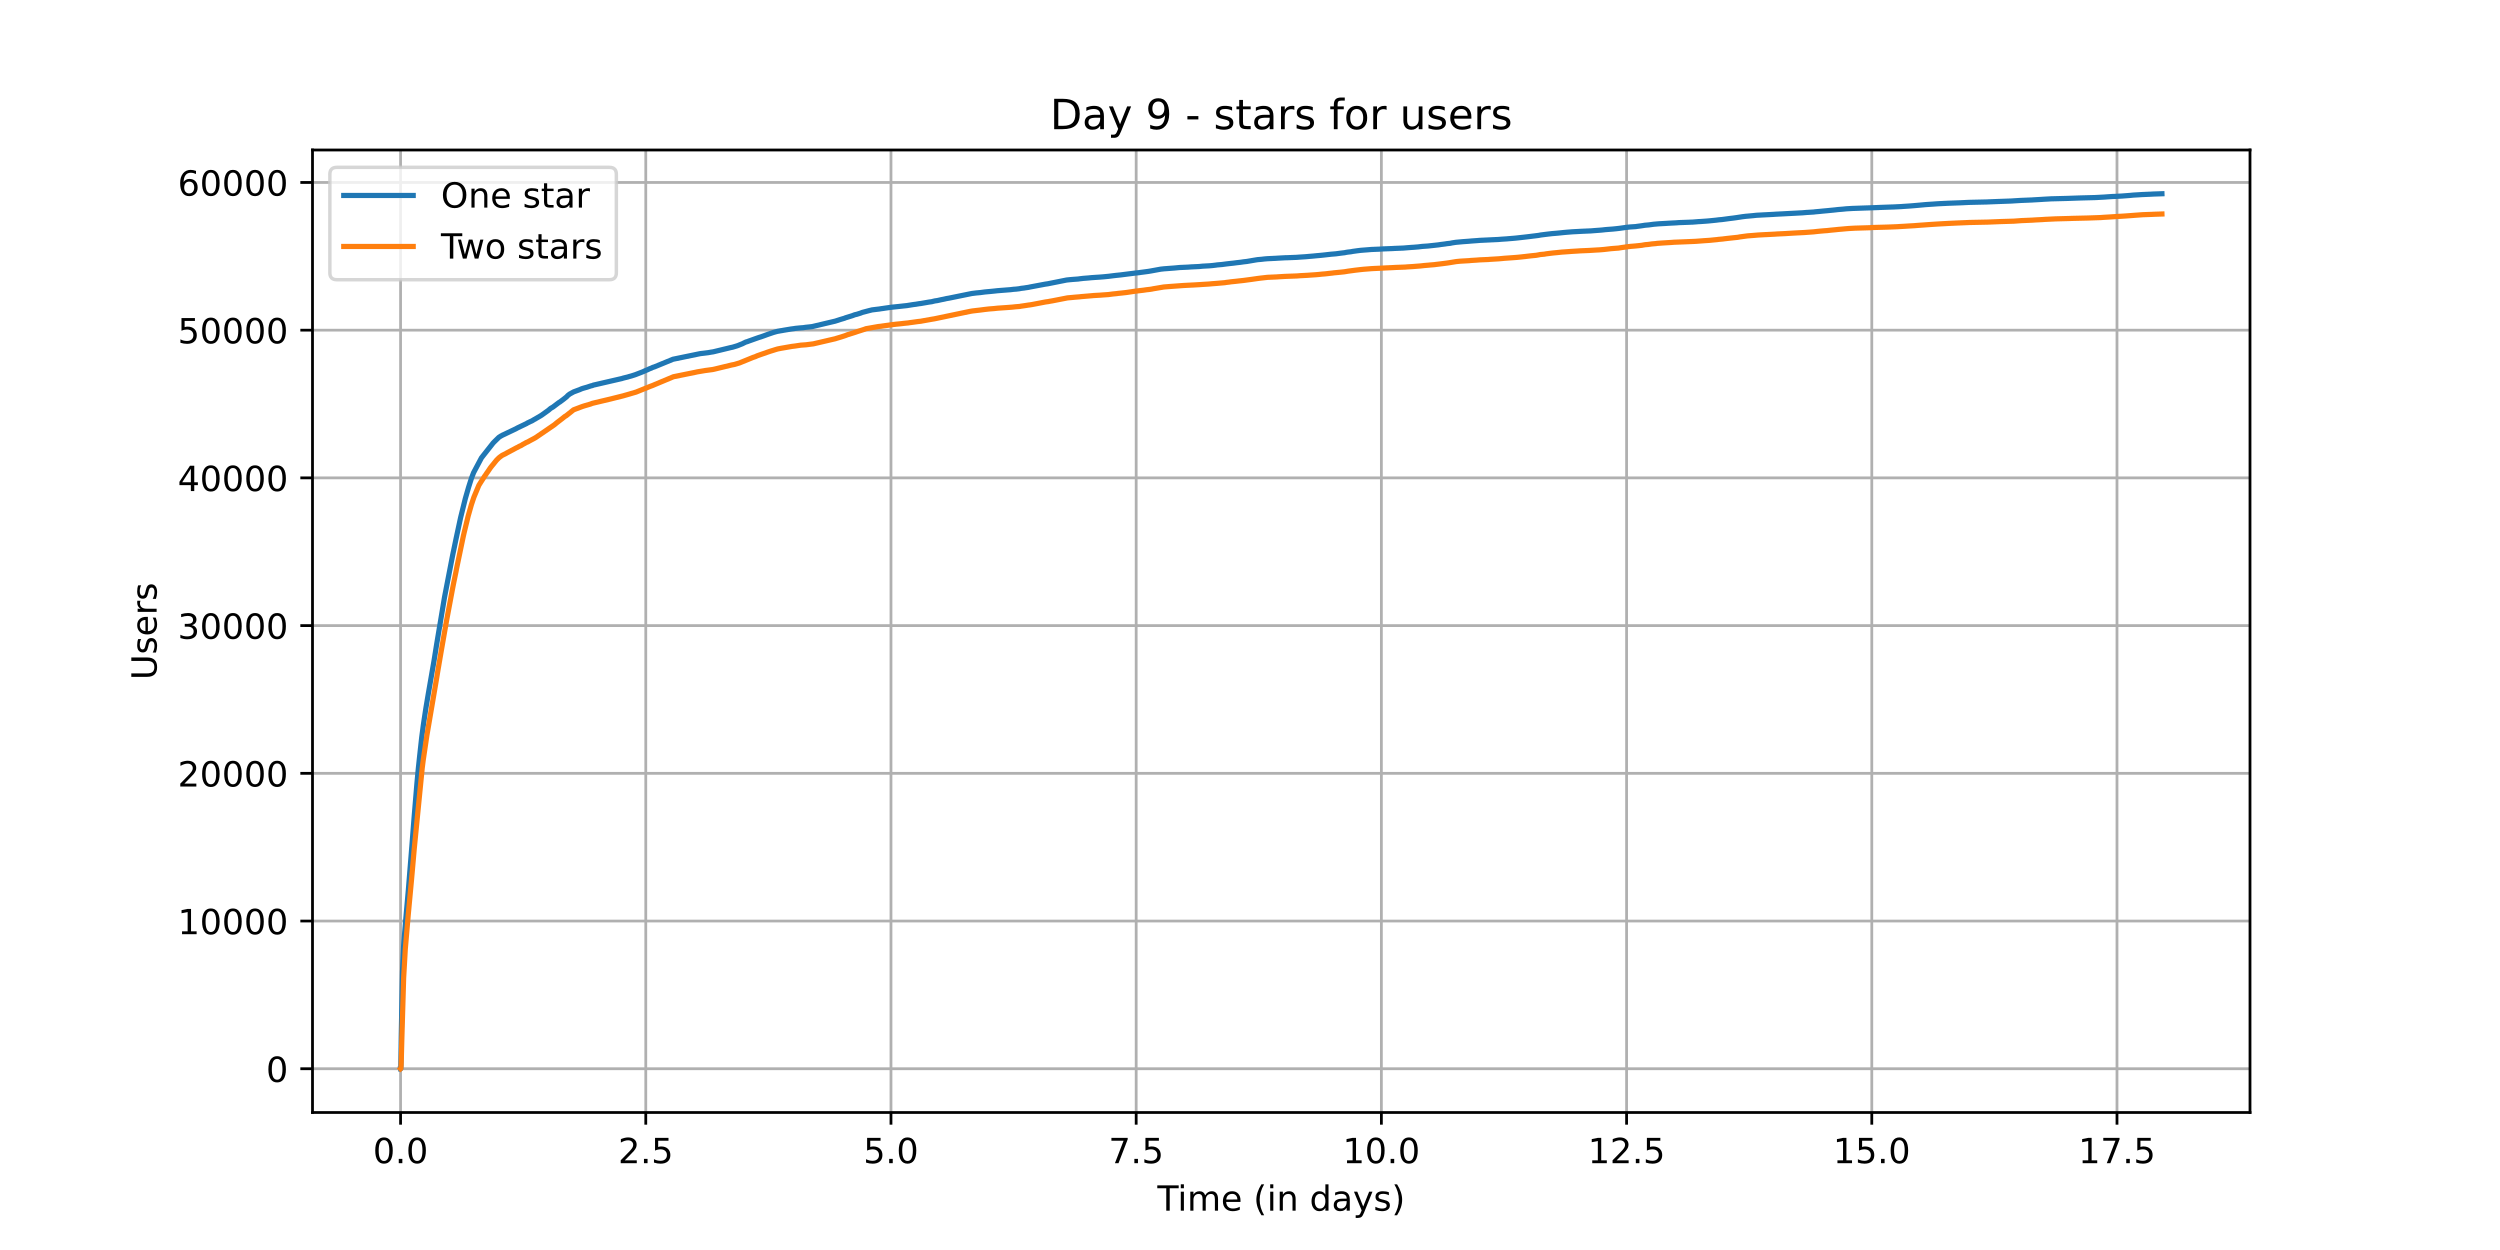 <?xml version="1.0" encoding="utf-8" standalone="no"?>
<!DOCTYPE svg PUBLIC "-//W3C//DTD SVG 1.1//EN"
  "http://www.w3.org/Graphics/SVG/1.1/DTD/svg11.dtd">
<!-- Created with matplotlib (https://matplotlib.org/) -->
<svg height="360pt" version="1.1" viewBox="0 0 720 360" width="720pt" xmlns="http://www.w3.org/2000/svg" xmlns:xlink="http://www.w3.org/1999/xlink">
 <defs>
  <style type="text/css">*{stroke-linecap:butt;stroke-linejoin:round;}</style>
 </defs>
 <g id="figure_1">
  <g id="patch_1">
   <path d="M 0 360 
L 720 360 
L 720 0 
L 0 0 
z
" style="fill:#ffffff;"/>
  </g>
  <g id="axes_1">
   <g id="patch_2">
    <path d="M 90 320.4 
L 648 320.4 
L 648 43.2 
L 90 43.2 
z
" style="fill:#ffffff;"/>
   </g>
   <g id="matplotlib.axis_1">
    <g id="xtick_1">
     <g id="line2d_1">
      <path clip-path="url(#pb355db7336)" d="M 115.364 320.4 
L 115.364 43.2 
" style="fill:none;stroke:#b0b0b0;stroke-linecap:square;stroke-width:0.8;"/>
     </g>
     <g id="line2d_2">
      <defs>
       <path d="M 0 0 
L 0 3.5 
" id="m7ac15744c1" style="stroke:#000000;stroke-width:0.8;"/>
      </defs>
      <g>
       <use style="stroke:#000000;stroke-width:0.8;" x="115.364" xlink:href="#m7ac15744c1" y="320.4"/>
      </g>
     </g>
     <g id="text_1">
      <!-- 0.0 -->
      <g transform="translate(107.412 334.998)scale(0.1 -0.1)">
       <defs>
        <path d="M 31.781 66.406 
Q 24.172 66.406 20.328 58.906 
Q 16.5 51.422 16.5 36.375 
Q 16.5 21.391 20.328 13.891 
Q 24.172 6.391 31.781 6.391 
Q 39.453 6.391 43.281 13.891 
Q 47.125 21.391 47.125 36.375 
Q 47.125 51.422 43.281 58.906 
Q 39.453 66.406 31.781 66.406 
z
M 31.781 74.219 
Q 44.047 74.219 50.516 64.516 
Q 56.984 54.828 56.984 36.375 
Q 56.984 17.969 50.516 8.266 
Q 44.047 -1.422 31.781 -1.422 
Q 19.531 -1.422 13.062 8.266 
Q 6.594 17.969 6.594 36.375 
Q 6.594 54.828 13.062 64.516 
Q 19.531 74.219 31.781 74.219 
z
" id="DejaVuSans-48"/>
        <path d="M 10.688 12.406 
L 21 12.406 
L 21 0 
L 10.688 0 
z
" id="DejaVuSans-46"/>
       </defs>
       <use xlink:href="#DejaVuSans-48"/>
       <use x="63.623" xlink:href="#DejaVuSans-46"/>
       <use x="95.41" xlink:href="#DejaVuSans-48"/>
      </g>
     </g>
    </g>
    <g id="xtick_2">
     <g id="line2d_3">
      <path clip-path="url(#pb355db7336)" d="M 185.982 320.4 
L 185.982 43.2 
" style="fill:none;stroke:#b0b0b0;stroke-linecap:square;stroke-width:0.8;"/>
     </g>
     <g id="line2d_4">
      <g>
       <use style="stroke:#000000;stroke-width:0.8;" x="185.982" xlink:href="#m7ac15744c1" y="320.4"/>
      </g>
     </g>
     <g id="text_2">
      <!-- 2.5 -->
      <g transform="translate(178.031 334.998)scale(0.1 -0.1)">
       <defs>
        <path d="M 19.188 8.297 
L 53.609 8.297 
L 53.609 0 
L 7.328 0 
L 7.328 8.297 
Q 12.938 14.109 22.625 23.891 
Q 32.328 33.688 34.812 36.531 
Q 39.547 41.844 41.422 45.531 
Q 43.312 49.219 43.312 52.781 
Q 43.312 58.594 39.234 62.25 
Q 35.156 65.922 28.609 65.922 
Q 23.969 65.922 18.812 64.312 
Q 13.672 62.703 7.812 59.422 
L 7.812 69.391 
Q 13.766 71.781 18.938 73 
Q 24.125 74.219 28.422 74.219 
Q 39.75 74.219 46.484 68.547 
Q 53.219 62.891 53.219 53.422 
Q 53.219 48.922 51.531 44.891 
Q 49.859 40.875 45.406 35.406 
Q 44.188 33.984 37.641 27.219 
Q 31.109 20.453 19.188 8.297 
z
" id="DejaVuSans-50"/>
        <path d="M 10.797 72.906 
L 49.516 72.906 
L 49.516 64.594 
L 19.828 64.594 
L 19.828 46.734 
Q 21.969 47.469 24.109 47.828 
Q 26.266 48.188 28.422 48.188 
Q 40.625 48.188 47.75 41.5 
Q 54.891 34.812 54.891 23.391 
Q 54.891 11.625 47.562 5.094 
Q 40.234 -1.422 26.906 -1.422 
Q 22.312 -1.422 17.547 -0.641 
Q 12.797 0.141 7.719 1.703 
L 7.719 11.625 
Q 12.109 9.234 16.797 8.062 
Q 21.484 6.891 26.703 6.891 
Q 35.156 6.891 40.078 11.328 
Q 45.016 15.766 45.016 23.391 
Q 45.016 31 40.078 35.438 
Q 35.156 39.891 26.703 39.891 
Q 22.75 39.891 18.812 39.016 
Q 14.891 38.141 10.797 36.281 
z
" id="DejaVuSans-53"/>
       </defs>
       <use xlink:href="#DejaVuSans-50"/>
       <use x="63.623" xlink:href="#DejaVuSans-46"/>
       <use x="95.41" xlink:href="#DejaVuSans-53"/>
      </g>
     </g>
    </g>
    <g id="xtick_3">
     <g id="line2d_5">
      <path clip-path="url(#pb355db7336)" d="M 256.601 320.4 
L 256.601 43.2 
" style="fill:none;stroke:#b0b0b0;stroke-linecap:square;stroke-width:0.8;"/>
     </g>
     <g id="line2d_6">
      <g>
       <use style="stroke:#000000;stroke-width:0.8;" x="256.601" xlink:href="#m7ac15744c1" y="320.4"/>
      </g>
     </g>
     <g id="text_3">
      <!-- 5.0 -->
      <g transform="translate(248.649 334.998)scale(0.1 -0.1)">
       <use xlink:href="#DejaVuSans-53"/>
       <use x="63.623" xlink:href="#DejaVuSans-46"/>
       <use x="95.41" xlink:href="#DejaVuSans-48"/>
      </g>
     </g>
    </g>
    <g id="xtick_4">
     <g id="line2d_7">
      <path clip-path="url(#pb355db7336)" d="M 327.219 320.4 
L 327.219 43.2 
" style="fill:none;stroke:#b0b0b0;stroke-linecap:square;stroke-width:0.8;"/>
     </g>
     <g id="line2d_8">
      <g>
       <use style="stroke:#000000;stroke-width:0.8;" x="327.219" xlink:href="#m7ac15744c1" y="320.4"/>
      </g>
     </g>
     <g id="text_4">
      <!-- 7.5 -->
      <g transform="translate(319.268 334.998)scale(0.1 -0.1)">
       <defs>
        <path d="M 8.203 72.906 
L 55.078 72.906 
L 55.078 68.703 
L 28.609 0 
L 18.312 0 
L 43.219 64.594 
L 8.203 64.594 
z
" id="DejaVuSans-55"/>
       </defs>
       <use xlink:href="#DejaVuSans-55"/>
       <use x="63.623" xlink:href="#DejaVuSans-46"/>
       <use x="95.41" xlink:href="#DejaVuSans-53"/>
      </g>
     </g>
    </g>
    <g id="xtick_5">
     <g id="line2d_9">
      <path clip-path="url(#pb355db7336)" d="M 397.838 320.4 
L 397.838 43.2 
" style="fill:none;stroke:#b0b0b0;stroke-linecap:square;stroke-width:0.8;"/>
     </g>
     <g id="line2d_10">
      <g>
       <use style="stroke:#000000;stroke-width:0.8;" x="397.838" xlink:href="#m7ac15744c1" y="320.4"/>
      </g>
     </g>
     <g id="text_5">
      <!-- 10.0 -->
      <g transform="translate(386.705 334.998)scale(0.1 -0.1)">
       <defs>
        <path d="M 12.406 8.297 
L 28.516 8.297 
L 28.516 63.922 
L 10.984 60.406 
L 10.984 69.391 
L 28.422 72.906 
L 38.281 72.906 
L 38.281 8.297 
L 54.391 8.297 
L 54.391 0 
L 12.406 0 
z
" id="DejaVuSans-49"/>
       </defs>
       <use xlink:href="#DejaVuSans-49"/>
       <use x="63.623" xlink:href="#DejaVuSans-48"/>
       <use x="127.246" xlink:href="#DejaVuSans-46"/>
       <use x="159.033" xlink:href="#DejaVuSans-48"/>
      </g>
     </g>
    </g>
    <g id="xtick_6">
     <g id="line2d_11">
      <path clip-path="url(#pb355db7336)" d="M 468.457 320.4 
L 468.457 43.2 
" style="fill:none;stroke:#b0b0b0;stroke-linecap:square;stroke-width:0.8;"/>
     </g>
     <g id="line2d_12">
      <g>
       <use style="stroke:#000000;stroke-width:0.8;" x="468.457" xlink:href="#m7ac15744c1" y="320.4"/>
      </g>
     </g>
     <g id="text_6">
      <!-- 12.5 -->
      <g transform="translate(457.324 334.998)scale(0.1 -0.1)">
       <use xlink:href="#DejaVuSans-49"/>
       <use x="63.623" xlink:href="#DejaVuSans-50"/>
       <use x="127.246" xlink:href="#DejaVuSans-46"/>
       <use x="159.033" xlink:href="#DejaVuSans-53"/>
      </g>
     </g>
    </g>
    <g id="xtick_7">
     <g id="line2d_13">
      <path clip-path="url(#pb355db7336)" d="M 539.075 320.4 
L 539.075 43.2 
" style="fill:none;stroke:#b0b0b0;stroke-linecap:square;stroke-width:0.8;"/>
     </g>
     <g id="line2d_14">
      <g>
       <use style="stroke:#000000;stroke-width:0.8;" x="539.075" xlink:href="#m7ac15744c1" y="320.4"/>
      </g>
     </g>
     <g id="text_7">
      <!-- 15.0 -->
      <g transform="translate(527.942 334.998)scale(0.1 -0.1)">
       <use xlink:href="#DejaVuSans-49"/>
       <use x="63.623" xlink:href="#DejaVuSans-53"/>
       <use x="127.246" xlink:href="#DejaVuSans-46"/>
       <use x="159.033" xlink:href="#DejaVuSans-48"/>
      </g>
     </g>
    </g>
    <g id="xtick_8">
     <g id="line2d_15">
      <path clip-path="url(#pb355db7336)" d="M 609.694 320.4 
L 609.694 43.2 
" style="fill:none;stroke:#b0b0b0;stroke-linecap:square;stroke-width:0.8;"/>
     </g>
     <g id="line2d_16">
      <g>
       <use style="stroke:#000000;stroke-width:0.8;" x="609.694" xlink:href="#m7ac15744c1" y="320.4"/>
      </g>
     </g>
     <g id="text_8">
      <!-- 17.5 -->
      <g transform="translate(598.561 334.998)scale(0.1 -0.1)">
       <use xlink:href="#DejaVuSans-49"/>
       <use x="63.623" xlink:href="#DejaVuSans-55"/>
       <use x="127.246" xlink:href="#DejaVuSans-46"/>
       <use x="159.033" xlink:href="#DejaVuSans-53"/>
      </g>
     </g>
    </g>
    <g id="text_9">
     <!-- Time (in days) -->
     <g transform="translate(333.327 348.677)scale(0.1 -0.1)">
      <defs>
       <path d="M -0.297 72.906 
L 61.375 72.906 
L 61.375 64.594 
L 35.5 64.594 
L 35.5 0 
L 25.594 0 
L 25.594 64.594 
L -0.297 64.594 
z
" id="DejaVuSans-84"/>
       <path d="M 9.422 54.688 
L 18.406 54.688 
L 18.406 0 
L 9.422 0 
z
M 9.422 75.984 
L 18.406 75.984 
L 18.406 64.594 
L 9.422 64.594 
z
" id="DejaVuSans-105"/>
       <path d="M 52 44.188 
Q 55.375 50.25 60.062 53.125 
Q 64.75 56 71.094 56 
Q 79.641 56 84.281 50.016 
Q 88.922 44.047 88.922 33.016 
L 88.922 0 
L 79.891 0 
L 79.891 32.719 
Q 79.891 40.578 77.094 44.375 
Q 74.312 48.188 68.609 48.188 
Q 61.625 48.188 57.562 43.547 
Q 53.516 38.922 53.516 30.906 
L 53.516 0 
L 44.484 0 
L 44.484 32.719 
Q 44.484 40.625 41.703 44.406 
Q 38.922 48.188 33.109 48.188 
Q 26.219 48.188 22.156 43.531 
Q 18.109 38.875 18.109 30.906 
L 18.109 0 
L 9.078 0 
L 9.078 54.688 
L 18.109 54.688 
L 18.109 46.188 
Q 21.188 51.219 25.484 53.609 
Q 29.781 56 35.688 56 
Q 41.656 56 45.828 52.969 
Q 50 49.953 52 44.188 
z
" id="DejaVuSans-109"/>
       <path d="M 56.203 29.594 
L 56.203 25.203 
L 14.891 25.203 
Q 15.484 15.922 20.484 11.062 
Q 25.484 6.203 34.422 6.203 
Q 39.594 6.203 44.453 7.469 
Q 49.312 8.734 54.109 11.281 
L 54.109 2.781 
Q 49.266 0.734 44.188 -0.344 
Q 39.109 -1.422 33.891 -1.422 
Q 20.797 -1.422 13.156 6.188 
Q 5.516 13.812 5.516 26.812 
Q 5.516 40.234 12.766 48.109 
Q 20.016 56 32.328 56 
Q 43.359 56 49.781 48.891 
Q 56.203 41.797 56.203 29.594 
z
M 47.219 32.234 
Q 47.125 39.594 43.094 43.984 
Q 39.062 48.391 32.422 48.391 
Q 24.906 48.391 20.391 44.141 
Q 15.875 39.891 15.188 32.172 
z
" id="DejaVuSans-101"/>
       <path id="DejaVuSans-32"/>
       <path d="M 31 75.875 
Q 24.469 64.656 21.281 53.656 
Q 18.109 42.672 18.109 31.391 
Q 18.109 20.125 21.312 9.062 
Q 24.516 -2 31 -13.188 
L 23.188 -13.188 
Q 15.875 -1.703 12.234 9.375 
Q 8.594 20.453 8.594 31.391 
Q 8.594 42.281 12.203 53.312 
Q 15.828 64.359 23.188 75.875 
z
" id="DejaVuSans-40"/>
       <path d="M 54.891 33.016 
L 54.891 0 
L 45.906 0 
L 45.906 32.719 
Q 45.906 40.484 42.875 44.328 
Q 39.844 48.188 33.797 48.188 
Q 26.516 48.188 22.312 43.547 
Q 18.109 38.922 18.109 30.906 
L 18.109 0 
L 9.078 0 
L 9.078 54.688 
L 18.109 54.688 
L 18.109 46.188 
Q 21.344 51.125 25.703 53.562 
Q 30.078 56 35.797 56 
Q 45.219 56 50.047 50.172 
Q 54.891 44.344 54.891 33.016 
z
" id="DejaVuSans-110"/>
       <path d="M 45.406 46.391 
L 45.406 75.984 
L 54.391 75.984 
L 54.391 0 
L 45.406 0 
L 45.406 8.203 
Q 42.578 3.328 38.25 0.953 
Q 33.938 -1.422 27.875 -1.422 
Q 17.969 -1.422 11.734 6.484 
Q 5.516 14.406 5.516 27.297 
Q 5.516 40.188 11.734 48.094 
Q 17.969 56 27.875 56 
Q 33.938 56 38.25 53.625 
Q 42.578 51.266 45.406 46.391 
z
M 14.797 27.297 
Q 14.797 17.391 18.875 11.75 
Q 22.953 6.109 30.078 6.109 
Q 37.203 6.109 41.297 11.75 
Q 45.406 17.391 45.406 27.297 
Q 45.406 37.203 41.297 42.844 
Q 37.203 48.484 30.078 48.484 
Q 22.953 48.484 18.875 42.844 
Q 14.797 37.203 14.797 27.297 
z
" id="DejaVuSans-100"/>
       <path d="M 34.281 27.484 
Q 23.391 27.484 19.188 25 
Q 14.984 22.516 14.984 16.5 
Q 14.984 11.719 18.141 8.906 
Q 21.297 6.109 26.703 6.109 
Q 34.188 6.109 38.703 11.406 
Q 43.219 16.703 43.219 25.484 
L 43.219 27.484 
z
M 52.203 31.203 
L 52.203 0 
L 43.219 0 
L 43.219 8.297 
Q 40.141 3.328 35.547 0.953 
Q 30.953 -1.422 24.312 -1.422 
Q 15.922 -1.422 10.953 3.297 
Q 6 8.016 6 15.922 
Q 6 25.141 12.172 29.828 
Q 18.359 34.516 30.609 34.516 
L 43.219 34.516 
L 43.219 35.406 
Q 43.219 41.609 39.141 45 
Q 35.062 48.391 27.688 48.391 
Q 23 48.391 18.547 47.266 
Q 14.109 46.141 10.016 43.891 
L 10.016 52.203 
Q 14.938 54.109 19.578 55.047 
Q 24.219 56 28.609 56 
Q 40.484 56 46.344 49.844 
Q 52.203 43.703 52.203 31.203 
z
" id="DejaVuSans-97"/>
       <path d="M 32.172 -5.078 
Q 28.375 -14.844 24.75 -17.812 
Q 21.141 -20.797 15.094 -20.797 
L 7.906 -20.797 
L 7.906 -13.281 
L 13.188 -13.281 
Q 16.891 -13.281 18.938 -11.516 
Q 21 -9.766 23.484 -3.219 
L 25.094 0.875 
L 2.984 54.688 
L 12.5 54.688 
L 29.594 11.922 
L 46.688 54.688 
L 56.203 54.688 
z
" id="DejaVuSans-121"/>
       <path d="M 44.281 53.078 
L 44.281 44.578 
Q 40.484 46.531 36.375 47.5 
Q 32.281 48.484 27.875 48.484 
Q 21.188 48.484 17.844 46.438 
Q 14.5 44.391 14.5 40.281 
Q 14.5 37.156 16.891 35.375 
Q 19.281 33.594 26.516 31.984 
L 29.594 31.297 
Q 39.156 29.25 43.188 25.516 
Q 47.219 21.781 47.219 15.094 
Q 47.219 7.469 41.188 3.016 
Q 35.156 -1.422 24.609 -1.422 
Q 20.219 -1.422 15.453 -0.562 
Q 10.688 0.297 5.422 2 
L 5.422 11.281 
Q 10.406 8.688 15.234 7.391 
Q 20.062 6.109 24.812 6.109 
Q 31.156 6.109 34.562 8.281 
Q 37.984 10.453 37.984 14.406 
Q 37.984 18.062 35.516 20.016 
Q 33.062 21.969 24.703 23.781 
L 21.578 24.516 
Q 13.234 26.266 9.516 29.906 
Q 5.812 33.547 5.812 39.891 
Q 5.812 47.609 11.281 51.797 
Q 16.75 56 26.812 56 
Q 31.781 56 36.172 55.266 
Q 40.578 54.547 44.281 53.078 
z
" id="DejaVuSans-115"/>
       <path d="M 8.016 75.875 
L 15.828 75.875 
Q 23.141 64.359 26.781 53.312 
Q 30.422 42.281 30.422 31.391 
Q 30.422 20.453 26.781 9.375 
Q 23.141 -1.703 15.828 -13.188 
L 8.016 -13.188 
Q 14.5 -2 17.703 9.062 
Q 20.906 20.125 20.906 31.391 
Q 20.906 42.672 17.703 53.656 
Q 14.5 64.656 8.016 75.875 
z
" id="DejaVuSans-41"/>
      </defs>
      <use xlink:href="#DejaVuSans-84"/>
      <use x="57.959" xlink:href="#DejaVuSans-105"/>
      <use x="85.742" xlink:href="#DejaVuSans-109"/>
      <use x="183.154" xlink:href="#DejaVuSans-101"/>
      <use x="244.678" xlink:href="#DejaVuSans-32"/>
      <use x="276.465" xlink:href="#DejaVuSans-40"/>
      <use x="315.479" xlink:href="#DejaVuSans-105"/>
      <use x="343.262" xlink:href="#DejaVuSans-110"/>
      <use x="406.641" xlink:href="#DejaVuSans-32"/>
      <use x="438.428" xlink:href="#DejaVuSans-100"/>
      <use x="501.904" xlink:href="#DejaVuSans-97"/>
      <use x="563.184" xlink:href="#DejaVuSans-121"/>
      <use x="622.363" xlink:href="#DejaVuSans-115"/>
      <use x="674.463" xlink:href="#DejaVuSans-41"/>
     </g>
    </g>
   </g>
   <g id="matplotlib.axis_2">
    <g id="ytick_1">
     <g id="line2d_17">
      <path clip-path="url(#pb355db7336)" d="M 90 307.8 
L 648 307.8 
" style="fill:none;stroke:#b0b0b0;stroke-linecap:square;stroke-width:0.8;"/>
     </g>
     <g id="line2d_18">
      <defs>
       <path d="M 0 0 
L -3.5 0 
" id="md4a1e7f2fe" style="stroke:#000000;stroke-width:0.8;"/>
      </defs>
      <g>
       <use style="stroke:#000000;stroke-width:0.8;" x="90" xlink:href="#md4a1e7f2fe" y="307.8"/>
      </g>
     </g>
     <g id="text_10">
      <!-- 0 -->
      <g transform="translate(76.638 311.599)scale(0.1 -0.1)">
       <use xlink:href="#DejaVuSans-48"/>
      </g>
     </g>
    </g>
    <g id="ytick_2">
     <g id="line2d_19">
      <path clip-path="url(#pb355db7336)" d="M 90 265.258 
L 648 265.258 
" style="fill:none;stroke:#b0b0b0;stroke-linecap:square;stroke-width:0.8;"/>
     </g>
     <g id="line2d_20">
      <g>
       <use style="stroke:#000000;stroke-width:0.8;" x="90" xlink:href="#md4a1e7f2fe" y="265.258"/>
      </g>
     </g>
     <g id="text_11">
      <!-- 10000 -->
      <g transform="translate(51.188 269.057)scale(0.1 -0.1)">
       <use xlink:href="#DejaVuSans-49"/>
       <use x="63.623" xlink:href="#DejaVuSans-48"/>
       <use x="127.246" xlink:href="#DejaVuSans-48"/>
       <use x="190.869" xlink:href="#DejaVuSans-48"/>
       <use x="254.492" xlink:href="#DejaVuSans-48"/>
      </g>
     </g>
    </g>
    <g id="ytick_3">
     <g id="line2d_21">
      <path clip-path="url(#pb355db7336)" d="M 90 222.715 
L 648 222.715 
" style="fill:none;stroke:#b0b0b0;stroke-linecap:square;stroke-width:0.8;"/>
     </g>
     <g id="line2d_22">
      <g>
       <use style="stroke:#000000;stroke-width:0.8;" x="90" xlink:href="#md4a1e7f2fe" y="222.715"/>
      </g>
     </g>
     <g id="text_12">
      <!-- 20000 -->
      <g transform="translate(51.188 226.514)scale(0.1 -0.1)">
       <use xlink:href="#DejaVuSans-50"/>
       <use x="63.623" xlink:href="#DejaVuSans-48"/>
       <use x="127.246" xlink:href="#DejaVuSans-48"/>
       <use x="190.869" xlink:href="#DejaVuSans-48"/>
       <use x="254.492" xlink:href="#DejaVuSans-48"/>
      </g>
     </g>
    </g>
    <g id="ytick_4">
     <g id="line2d_23">
      <path clip-path="url(#pb355db7336)" d="M 90 180.173 
L 648 180.173 
" style="fill:none;stroke:#b0b0b0;stroke-linecap:square;stroke-width:0.8;"/>
     </g>
     <g id="line2d_24">
      <g>
       <use style="stroke:#000000;stroke-width:0.8;" x="90" xlink:href="#md4a1e7f2fe" y="180.173"/>
      </g>
     </g>
     <g id="text_13">
      <!-- 30000 -->
      <g transform="translate(51.188 183.972)scale(0.1 -0.1)">
       <defs>
        <path d="M 40.578 39.312 
Q 47.656 37.797 51.625 33 
Q 55.609 28.219 55.609 21.188 
Q 55.609 10.406 48.188 4.484 
Q 40.766 -1.422 27.094 -1.422 
Q 22.516 -1.422 17.656 -0.516 
Q 12.797 0.391 7.625 2.203 
L 7.625 11.719 
Q 11.719 9.328 16.594 8.109 
Q 21.484 6.891 26.812 6.891 
Q 36.078 6.891 40.938 10.547 
Q 45.797 14.203 45.797 21.188 
Q 45.797 27.641 41.281 31.266 
Q 36.766 34.906 28.719 34.906 
L 20.219 34.906 
L 20.219 43.016 
L 29.109 43.016 
Q 36.375 43.016 40.234 45.922 
Q 44.094 48.828 44.094 54.297 
Q 44.094 59.906 40.109 62.906 
Q 36.141 65.922 28.719 65.922 
Q 24.656 65.922 20.016 65.031 
Q 15.375 64.156 9.812 62.312 
L 9.812 71.094 
Q 15.438 72.656 20.344 73.438 
Q 25.25 74.219 29.594 74.219 
Q 40.828 74.219 47.359 69.109 
Q 53.906 64.016 53.906 55.328 
Q 53.906 49.266 50.438 45.094 
Q 46.969 40.922 40.578 39.312 
z
" id="DejaVuSans-51"/>
       </defs>
       <use xlink:href="#DejaVuSans-51"/>
       <use x="63.623" xlink:href="#DejaVuSans-48"/>
       <use x="127.246" xlink:href="#DejaVuSans-48"/>
       <use x="190.869" xlink:href="#DejaVuSans-48"/>
       <use x="254.492" xlink:href="#DejaVuSans-48"/>
      </g>
     </g>
    </g>
    <g id="ytick_5">
     <g id="line2d_25">
      <path clip-path="url(#pb355db7336)" d="M 90 137.63 
L 648 137.63 
" style="fill:none;stroke:#b0b0b0;stroke-linecap:square;stroke-width:0.8;"/>
     </g>
     <g id="line2d_26">
      <g>
       <use style="stroke:#000000;stroke-width:0.8;" x="90" xlink:href="#md4a1e7f2fe" y="137.63"/>
      </g>
     </g>
     <g id="text_14">
      <!-- 40000 -->
      <g transform="translate(51.188 141.43)scale(0.1 -0.1)">
       <defs>
        <path d="M 37.797 64.312 
L 12.891 25.391 
L 37.797 25.391 
z
M 35.203 72.906 
L 47.609 72.906 
L 47.609 25.391 
L 58.016 25.391 
L 58.016 17.188 
L 47.609 17.188 
L 47.609 0 
L 37.797 0 
L 37.797 17.188 
L 4.891 17.188 
L 4.891 26.703 
z
" id="DejaVuSans-52"/>
       </defs>
       <use xlink:href="#DejaVuSans-52"/>
       <use x="63.623" xlink:href="#DejaVuSans-48"/>
       <use x="127.246" xlink:href="#DejaVuSans-48"/>
       <use x="190.869" xlink:href="#DejaVuSans-48"/>
       <use x="254.492" xlink:href="#DejaVuSans-48"/>
      </g>
     </g>
    </g>
    <g id="ytick_6">
     <g id="line2d_27">
      <path clip-path="url(#pb355db7336)" d="M 90 95.088 
L 648 95.088 
" style="fill:none;stroke:#b0b0b0;stroke-linecap:square;stroke-width:0.8;"/>
     </g>
     <g id="line2d_28">
      <g>
       <use style="stroke:#000000;stroke-width:0.8;" x="90" xlink:href="#md4a1e7f2fe" y="95.088"/>
      </g>
     </g>
     <g id="text_15">
      <!-- 50000 -->
      <g transform="translate(51.188 98.887)scale(0.1 -0.1)">
       <use xlink:href="#DejaVuSans-53"/>
       <use x="63.623" xlink:href="#DejaVuSans-48"/>
       <use x="127.246" xlink:href="#DejaVuSans-48"/>
       <use x="190.869" xlink:href="#DejaVuSans-48"/>
       <use x="254.492" xlink:href="#DejaVuSans-48"/>
      </g>
     </g>
    </g>
    <g id="ytick_7">
     <g id="line2d_29">
      <path clip-path="url(#pb355db7336)" d="M 90 52.546 
L 648 52.546 
" style="fill:none;stroke:#b0b0b0;stroke-linecap:square;stroke-width:0.8;"/>
     </g>
     <g id="line2d_30">
      <g>
       <use style="stroke:#000000;stroke-width:0.8;" x="90" xlink:href="#md4a1e7f2fe" y="52.546"/>
      </g>
     </g>
     <g id="text_16">
      <!-- 60000 -->
      <g transform="translate(51.188 56.345)scale(0.1 -0.1)">
       <defs>
        <path d="M 33.016 40.375 
Q 26.375 40.375 22.484 35.828 
Q 18.609 31.297 18.609 23.391 
Q 18.609 15.531 22.484 10.953 
Q 26.375 6.391 33.016 6.391 
Q 39.656 6.391 43.531 10.953 
Q 47.406 15.531 47.406 23.391 
Q 47.406 31.297 43.531 35.828 
Q 39.656 40.375 33.016 40.375 
z
M 52.594 71.297 
L 52.594 62.312 
Q 48.875 64.062 45.094 64.984 
Q 41.312 65.922 37.594 65.922 
Q 27.828 65.922 22.672 59.328 
Q 17.531 52.734 16.797 39.406 
Q 19.672 43.656 24.016 45.922 
Q 28.375 48.188 33.594 48.188 
Q 44.578 48.188 50.953 41.516 
Q 57.328 34.859 57.328 23.391 
Q 57.328 12.156 50.688 5.359 
Q 44.047 -1.422 33.016 -1.422 
Q 20.359 -1.422 13.672 8.266 
Q 6.984 17.969 6.984 36.375 
Q 6.984 53.656 15.188 63.938 
Q 23.391 74.219 37.203 74.219 
Q 40.922 74.219 44.703 73.484 
Q 48.484 72.75 52.594 71.297 
z
" id="DejaVuSans-54"/>
       </defs>
       <use xlink:href="#DejaVuSans-54"/>
       <use x="63.623" xlink:href="#DejaVuSans-48"/>
       <use x="127.246" xlink:href="#DejaVuSans-48"/>
       <use x="190.869" xlink:href="#DejaVuSans-48"/>
       <use x="254.492" xlink:href="#DejaVuSans-48"/>
      </g>
     </g>
    </g>
    <g id="text_17">
     <!-- Users -->
     <g transform="translate(45.108 195.801)rotate(-90)scale(0.1 -0.1)">
      <defs>
       <path d="M 8.688 72.906 
L 18.609 72.906 
L 18.609 28.609 
Q 18.609 16.891 22.844 11.734 
Q 27.094 6.594 36.625 6.594 
Q 46.094 6.594 50.344 11.734 
Q 54.594 16.891 54.594 28.609 
L 54.594 72.906 
L 64.5 72.906 
L 64.5 27.391 
Q 64.5 13.141 57.438 5.859 
Q 50.391 -1.422 36.625 -1.422 
Q 22.797 -1.422 15.734 5.859 
Q 8.688 13.141 8.688 27.391 
z
" id="DejaVuSans-85"/>
       <path d="M 41.109 46.297 
Q 39.594 47.172 37.812 47.578 
Q 36.031 48 33.891 48 
Q 26.266 48 22.188 43.047 
Q 18.109 38.094 18.109 28.812 
L 18.109 0 
L 9.078 0 
L 9.078 54.688 
L 18.109 54.688 
L 18.109 46.188 
Q 20.953 51.172 25.484 53.578 
Q 30.031 56 36.531 56 
Q 37.453 56 38.578 55.875 
Q 39.703 55.766 41.062 55.516 
z
" id="DejaVuSans-114"/>
      </defs>
      <use xlink:href="#DejaVuSans-85"/>
      <use x="73.193" xlink:href="#DejaVuSans-115"/>
      <use x="125.293" xlink:href="#DejaVuSans-101"/>
      <use x="186.816" xlink:href="#DejaVuSans-114"/>
      <use x="227.93" xlink:href="#DejaVuSans-115"/>
     </g>
    </g>
   </g>
   <g id="line2d_31">
    <path clip-path="url(#pb355db7336)" d="M 115.364 307.8 
L 115.393 307.796 
L 115.432 307.243 
L 115.568 298.024 
L 115.918 279.811 
L 116.229 272.596 
L 116.812 265.321 
L 117.609 256.315 
L 118.62 243.701 
L 119.3 235.001 
L 120.078 225.608 
L 120.466 221.477 
L 120.855 217.814 
L 121.458 212.335 
L 121.944 208.668 
L 122.644 204.035 
L 123.285 200.21 
L 125.016 190.213 
L 125.735 185.699 
L 128.031 171.954 
L 130.345 159.991 
L 130.734 158.127 
L 131.337 155.205 
L 132.659 149.061 
L 134.001 143.637 
L 134.953 140.336 
L 135.751 137.818 
L 136.081 136.941 
L 136.393 136.124 
L 138.668 131.845 
L 142.012 127.595 
L 142.362 127.233 
L 143.665 125.961 
L 144.288 125.557 
L 144.501 125.463 
L 144.676 125.344 
L 145.143 125.131 
L 145.493 124.97 
L 145.707 124.859 
L 148.555 123.506 
L 149.042 123.234 
L 151.669 121.975 
L 151.883 121.822 
L 152.311 121.626 
L 152.7 121.43 
L 153.205 121.209 
L 153.905 120.784 
L 154.138 120.677 
L 154.255 120.592 
L 155.561 119.831 
L 155.736 119.72 
L 155.988 119.567 
L 157.933 118.171 
L 158.536 117.657 
L 158.691 117.55 
L 159.003 117.376 
L 159.275 117.21 
L 160.461 116.312 
L 160.928 115.955 
L 161.22 115.789 
L 162.271 115.006 
L 163.166 114.296 
L 163.555 113.883 
L 163.749 113.739 
L 164.022 113.517 
L 165.209 112.862 
L 166.979 112.203 
L 167.446 111.994 
L 167.874 111.845 
L 168.652 111.624 
L 169.022 111.522 
L 170.169 111.139 
L 170.597 111.041 
L 170.908 110.905 
L 171.414 110.795 
L 179.132 109.012 
L 179.404 108.918 
L 179.832 108.808 
L 180.378 108.676 
L 180.827 108.565 
L 181.099 108.472 
L 181.839 108.272 
L 182.967 107.91 
L 185.027 107.115 
L 185.299 107.004 
L 185.707 106.808 
L 186.038 106.668 
L 186.621 106.434 
L 186.913 106.268 
L 187.204 106.162 
L 187.651 105.987 
L 187.826 105.889 
L 188.118 105.77 
L 188.468 105.664 
L 193.816 103.465 
L 201.69 101.839 
L 202.662 101.729 
L 203.887 101.576 
L 204.509 101.469 
L 204.684 101.435 
L 205.403 101.325 
L 209.838 100.253 
L 210.44 100.104 
L 210.984 99.993 
L 212.307 99.593 
L 212.734 99.432 
L 212.987 99.321 
L 213.628 99.07 
L 213.862 98.976 
L 214.056 98.87 
L 214.814 98.5 
L 215.223 98.393 
L 215.708 98.202 
L 216.019 98.096 
L 217.555 97.547 
L 218.372 97.258 
L 218.76 97.13 
L 219.13 97.019 
L 219.946 96.73 
L 220.393 96.564 
L 221.171 96.279 
L 222.415 95.858 
L 222.745 95.747 
L 223.543 95.522 
L 223.97 95.411 
L 224.165 95.386 
L 224.748 95.275 
L 225.175 95.207 
L 225.778 95.096 
L 227.838 94.752 
L 228.657 94.645 
L 229.085 94.573 
L 230.193 94.463 
L 230.543 94.429 
L 231.32 94.373 
L 232.059 94.263 
L 233.011 94.165 
L 233.925 94.054 
L 240.516 92.493 
L 240.905 92.369 
L 241.994 92.016 
L 243.238 91.646 
L 243.49 91.531 
L 244.773 91.136 
L 245.143 91.021 
L 245.493 90.91 
L 246.192 90.642 
L 246.737 90.523 
L 247.845 90.174 
L 248.331 89.979 
L 250.489 89.409 
L 250.703 89.362 
L 251.131 89.251 
L 252.336 89.102 
L 253.269 88.992 
L 253.716 88.915 
L 254.474 88.813 
L 254.746 88.766 
L 256.165 88.566 
L 257.001 88.456 
L 257.954 88.358 
L 259.023 88.247 
L 260.112 88.124 
L 261.162 88.013 
L 262.97 87.724 
L 263.844 87.613 
L 264.116 87.562 
L 264.798 87.452 
L 265.147 87.418 
L 267.56 86.996 
L 268.357 86.886 
L 268.688 86.796 
L 269.271 86.66 
L 269.99 86.558 
L 271.137 86.299 
L 271.721 86.188 
L 272.012 86.124 
L 272.576 85.992 
L 273.237 85.882 
L 279.868 84.529 
L 280.763 84.418 
L 281.132 84.371 
L 282.318 84.261 
L 283.641 84.086 
L 284.807 83.976 
L 285.138 83.95 
L 286.226 83.84 
L 287.296 83.721 
L 291.033 83.427 
L 291.927 83.316 
L 292.666 83.265 
L 293.541 83.159 
L 294.046 83.057 
L 294.96 82.946 
L 295.388 82.874 
L 296.165 82.763 
L 296.71 82.644 
L 297.293 82.534 
L 301.026 81.836 
L 301.784 81.725 
L 307.191 80.645 
L 308.24 80.534 
L 309.096 80.462 
L 310.555 80.355 
L 310.827 80.309 
L 311.974 80.173 
L 313.393 80.062 
L 314.326 79.968 
L 315.939 79.858 
L 316.639 79.815 
L 317.903 79.713 
L 318.136 79.688 
L 319.283 79.577 
L 320.508 79.42 
L 321.402 79.313 
L 321.752 79.279 
L 322.763 79.173 
L 323.638 79.062 
L 324.922 78.896 
L 325.816 78.786 
L 327.021 78.633 
L 328.033 78.526 
L 328.441 78.462 
L 329.296 78.352 
L 330.639 78.173 
L 331.32 78.062 
L 334.276 77.522 
L 335.267 77.412 
L 336.045 77.356 
L 337.465 77.246 
L 338.262 77.186 
L 339.409 77.075 
L 339.74 77.046 
L 342.189 76.935 
L 343.006 76.871 
L 345.34 76.761 
L 346.332 76.659 
L 348.354 76.548 
L 349.229 76.467 
L 350.162 76.356 
L 350.57 76.293 
L 351.912 76.182 
L 353.273 75.999 
L 354.245 75.889 
L 355.275 75.778 
L 356.111 75.667 
L 357.2 75.544 
L 357.9 75.446 
L 358.094 75.412 
L 359.086 75.301 
L 361.498 74.889 
L 362.16 74.782 
L 362.393 74.761 
L 363.269 74.685 
L 364.221 74.574 
L 365.057 74.506 
L 367.37 74.395 
L 368.09 74.348 
L 370.091 74.238 
L 370.655 74.225 
L 373.455 74.115 
L 374.252 74.051 
L 375.982 73.94 
L 376.876 73.859 
L 378.159 73.749 
L 379.112 73.655 
L 380.356 73.544 
L 381.328 73.442 
L 382.28 73.332 
L 383.35 73.213 
L 384.691 73.102 
L 385.975 72.932 
L 386.87 72.821 
L 387.219 72.783 
L 387.725 72.677 
L 388.153 72.609 
L 389.087 72.502 
L 389.593 72.4 
L 390.974 72.209 
L 391.868 72.098 
L 392.666 72.034 
L 394.085 71.924 
L 394.921 71.851 
L 397.604 71.741 
L 398.362 71.685 
L 401.22 71.575 
L 401.453 71.553 
L 404.175 71.443 
L 405.011 71.371 
L 406.43 71.26 
L 407.13 71.217 
L 408.471 71.107 
L 409.618 70.966 
L 411.232 70.856 
L 412.243 70.745 
L 413.254 70.635 
L 414.284 70.52 
L 414.984 70.409 
L 415.354 70.367 
L 416.209 70.256 
L 416.656 70.179 
L 417.667 70.069 
L 418.212 69.95 
L 418.911 69.843 
L 419.32 69.784 
L 420.525 69.673 
L 421.419 69.592 
L 422.974 69.482 
L 423.83 69.405 
L 425.365 69.294 
L 426.182 69.226 
L 428.515 69.116 
L 429.175 69.082 
L 431.528 68.971 
L 432.363 68.899 
L 433.997 68.792 
L 434.347 68.758 
L 435.727 68.648 
L 436.601 68.567 
L 437.593 68.456 
L 438.623 68.342 
L 439.595 68.231 
L 440.703 68.099 
L 441.52 67.993 
L 441.889 67.95 
L 443.114 67.797 
L 443.678 67.686 
L 444.962 67.52 
L 445.875 67.41 
L 446.983 67.282 
L 448.324 67.172 
L 449.258 67.082 
L 450.288 66.972 
L 451.163 66.891 
L 452.562 66.78 
L 452.893 66.755 
L 454.973 66.644 
L 455.673 66.606 
L 458.239 66.495 
L 459.075 66.423 
L 460.573 66.312 
L 461.39 66.244 
L 462.362 66.134 
L 463.159 66.07 
L 464.597 65.959 
L 465.608 65.853 
L 466.56 65.742 
L 468.057 65.525 
L 469.01 65.419 
L 469.379 65.372 
L 471.09 65.261 
L 471.362 65.215 
L 472.666 65.04 
L 473.385 64.93 
L 473.658 64.879 
L 474.902 64.768 
L 476.244 64.585 
L 477.508 64.474 
L 477.838 64.449 
L 479.841 64.338 
L 480.599 64.287 
L 482.718 64.177 
L 483.535 64.113 
L 486.548 64.002 
L 486.859 63.985 
L 487.442 63.968 
L 488.783 63.862 
L 489.134 63.828 
L 489.775 63.798 
L 491.35 63.687 
L 492.166 63.619 
L 493.274 63.509 
L 494.226 63.411 
L 495.082 63.3 
L 495.898 63.232 
L 496.735 63.122 
L 498.076 62.939 
L 499.009 62.828 
L 499.398 62.777 
L 500.176 62.666 
L 501.868 62.407 
L 502.782 62.296 
L 503.657 62.22 
L 504.843 62.109 
L 505.874 61.998 
L 507.896 61.888 
L 508.577 61.854 
L 510.695 61.743 
L 511.454 61.688 
L 513.708 61.577 
L 514.408 61.535 
L 516.508 61.428 
L 516.819 61.411 
L 518.783 61.305 
L 519.074 61.292 
L 520.334 61.182 
L 520.626 61.169 
L 522.375 61.058 
L 522.764 61.003 
L 524.008 60.892 
L 524.999 60.79 
L 526.204 60.68 
L 527.157 60.586 
L 528.285 60.475 
L 529.394 60.348 
L 530.755 60.237 
L 531.727 60.135 
L 533.633 60.024 
L 534.217 60.007 
L 537.308 59.897 
L 537.892 59.88 
L 540.905 59.769 
L 541.585 59.735 
L 544.696 59.625 
L 545.279 59.608 
L 547.553 59.497 
L 547.884 59.467 
L 549.556 59.357 
L 550.294 59.305 
L 551.597 59.195 
L 552.433 59.123 
L 553.657 59.012 
L 554.552 58.927 
L 556.146 58.821 
L 556.457 58.803 
L 557.954 58.693 
L 558.266 58.676 
L 560.483 58.565 
L 561.124 58.535 
L 564.041 58.425 
L 564.644 58.404 
L 566.879 58.293 
L 567.462 58.276 
L 572.206 58.165 
L 572.847 58.136 
L 575.608 58.025 
L 576.23 58.004 
L 579.302 57.893 
L 580.04 57.842 
L 581.848 57.731 
L 582.49 57.702 
L 585.231 57.591 
L 585.562 57.566 
L 586.262 57.527 
L 588.071 57.421 
L 588.401 57.395 
L 590.307 57.289 
L 590.618 57.268 
L 594.895 57.157 
L 595.478 57.14 
L 598.666 57.029 
L 599.288 57.008 
L 603.409 56.898 
L 604.09 56.864 
L 606.131 56.753 
L 606.908 56.693 
L 608.561 56.583 
L 609.125 56.57 
L 611.127 56.459 
L 611.944 56.396 
L 613.422 56.285 
L 614.355 56.191 
L 616.182 56.081 
L 616.921 56.034 
L 619.506 55.923 
L 620.226 55.881 
L 622.636 55.8 
L 622.636 55.8 
" style="fill:none;stroke:#1f77b4;stroke-linecap:square;stroke-width:1.5;"/>
   </g>
   <g id="line2d_32">
    <path clip-path="url(#pb355db7336)" d="M 115.364 307.8 
L 115.451 307.723 
L 115.529 306.783 
L 115.723 299.466 
L 116.248 281.598 
L 116.715 273.434 
L 117.609 263.054 
L 118.503 253.486 
L 118.756 250.649 
L 119.32 244.242 
L 121.594 221.218 
L 121.886 218.912 
L 122.955 211.714 
L 125.755 195.305 
L 126.047 193.484 
L 127.001 187.911 
L 128.478 179.462 
L 128.692 178.301 
L 130.247 169.997 
L 130.617 168.082 
L 131.337 164.581 
L 131.473 163.828 
L 133.417 154.503 
L 133.689 153.316 
L 134.837 148.594 
L 135.031 147.909 
L 135.77 145.318 
L 136.49 143.169 
L 137.909 139.774 
L 138.473 138.864 
L 139.64 137.052 
L 139.893 136.711 
L 140.127 136.337 
L 140.418 135.941 
L 141.235 134.725 
L 141.584 134.278 
L 142.207 133.525 
L 142.323 133.372 
L 142.984 132.551 
L 143.179 132.351 
L 143.684 131.853 
L 143.956 131.632 
L 144.209 131.445 
L 144.637 131.138 
L 145.454 130.738 
L 145.668 130.636 
L 145.882 130.496 
L 147.11 129.845 
L 147.324 129.722 
L 147.538 129.62 
L 148.711 128.981 
L 149.139 128.786 
L 149.53 128.552 
L 150.094 128.301 
L 150.269 128.19 
L 150.619 127.969 
L 150.833 127.858 
L 151.164 127.684 
L 151.494 127.48 
L 152.039 127.25 
L 152.525 126.969 
L 153.769 126.306 
L 154.236 126.046 
L 159.644 122.345 
L 159.995 122.06 
L 160.267 121.822 
L 161.551 120.835 
L 161.765 120.677 
L 162.679 119.945 
L 162.913 119.814 
L 163.088 119.707 
L 165.19 118.027 
L 167.31 117.223 
L 167.582 117.121 
L 167.796 117.048 
L 168.108 116.946 
L 168.477 116.831 
L 170.072 116.368 
L 170.539 116.18 
L 170.966 116.07 
L 176.08 114.853 
L 176.41 114.768 
L 179.521 113.99 
L 179.773 113.913 
L 181.372 113.458 
L 181.625 113.377 
L 183.2 112.917 
L 187.263 111.275 
L 187.963 111.016 
L 188.526 110.773 
L 193.952 108.502 
L 200.33 107.208 
L 200.815 107.098 
L 203.012 106.723 
L 203.848 106.613 
L 205.228 106.425 
L 205.755 106.315 
L 210.712 105.115 
L 210.984 105.064 
L 211.548 104.954 
L 212.967 104.528 
L 213.492 104.315 
L 216.894 102.928 
L 217.225 102.822 
L 217.633 102.677 
L 218.041 102.478 
L 219.499 101.963 
L 220.471 101.639 
L 220.957 101.452 
L 221.929 101.125 
L 222.823 100.852 
L 223.154 100.742 
L 223.951 100.504 
L 224.514 100.393 
L 224.981 100.304 
L 225.622 100.193 
L 228.033 99.772 
L 228.929 99.661 
L 230.601 99.41 
L 232.117 99.3 
L 233.381 99.138 
L 234.255 99.027 
L 240.594 97.551 
L 240.808 97.475 
L 242.188 97.062 
L 243.16 96.747 
L 243.49 96.636 
L 243.976 96.441 
L 244.248 96.339 
L 244.52 96.279 
L 244.812 96.173 
L 245.182 96.062 
L 246.173 95.747 
L 246.504 95.637 
L 246.931 95.484 
L 247.864 95.19 
L 248.934 94.845 
L 249.4 94.667 
L 250.042 94.556 
L 252.88 94.054 
L 253.833 93.948 
L 254.105 93.897 
L 254.902 93.786 
L 256.282 93.599 
L 257.06 93.488 
L 258.187 93.356 
L 259.315 93.246 
L 260.442 93.114 
L 261.55 93.003 
L 261.978 92.931 
L 262.834 92.82 
L 264.311 92.612 
L 265.264 92.506 
L 265.555 92.442 
L 268.357 91.944 
L 269.038 91.833 
L 269.543 91.731 
L 279.441 89.66 
L 280.121 89.549 
L 281.268 89.413 
L 282.241 89.302 
L 283.543 89.132 
L 284.496 89.021 
L 284.865 88.979 
L 286.285 88.868 
L 287.296 88.758 
L 290.081 88.566 
L 291.5 88.456 
L 292.491 88.349 
L 293.735 88.251 
L 293.93 88.2 
L 295.524 87.966 
L 296.204 87.856 
L 296.554 87.817 
L 297.235 87.707 
L 301.123 86.962 
L 301.901 86.856 
L 302.406 86.754 
L 303.068 86.643 
L 307.443 85.788 
L 308.688 85.678 
L 309.582 85.592 
L 310.905 85.486 
L 311.293 85.435 
L 312.596 85.324 
L 313.412 85.256 
L 314.676 85.146 
L 314.909 85.12 
L 316.834 85.01 
L 317.631 84.946 
L 319.225 84.835 
L 320.488 84.669 
L 321.596 84.559 
L 322.004 84.499 
L 323.074 84.389 
L 323.308 84.363 
L 324.241 84.257 
L 324.63 84.206 
L 326.224 83.967 
L 326.982 83.857 
L 328.169 83.712 
L 329.083 83.606 
L 329.452 83.559 
L 330.192 83.448 
L 331.223 83.333 
L 331.845 83.231 
L 332.137 83.163 
L 332.817 83.053 
L 335.17 82.653 
L 336.531 82.542 
L 337.329 82.483 
L 338.807 82.372 
L 339.118 82.351 
L 340.595 82.24 
L 340.906 82.219 
L 343.045 82.108 
L 343.706 82.078 
L 345.574 81.968 
L 346.352 81.913 
L 348.16 81.802 
L 349.074 81.717 
L 350.531 81.606 
L 351.426 81.525 
L 352.709 81.415 
L 353.137 81.342 
L 354.031 81.236 
L 354.459 81.168 
L 355.47 81.062 
L 355.819 81.028 
L 356.733 80.921 
L 357.083 80.883 
L 358.113 80.772 
L 359.475 80.589 
L 360.273 80.483 
L 360.525 80.449 
L 362.082 80.224 
L 362.918 80.113 
L 364.007 79.99 
L 364.96 79.883 
L 365.271 79.862 
L 367.778 79.751 
L 368.109 79.722 
L 369.955 79.611 
L 370.597 79.585 
L 373.552 79.475 
L 374.407 79.403 
L 376.506 79.292 
L 377.304 79.232 
L 378.937 79.122 
L 379.773 79.049 
L 380.803 78.939 
L 381.6 78.879 
L 382.533 78.773 
L 382.767 78.743 
L 383.739 78.637 
L 384.147 78.577 
L 385.021 78.496 
L 386.15 78.386 
L 387.142 78.279 
L 387.822 78.169 
L 388.25 78.096 
L 389.068 77.986 
L 390.37 77.811 
L 391.324 77.701 
L 391.694 77.654 
L 392.782 77.543 
L 393.56 77.484 
L 394.941 77.373 
L 395.621 77.335 
L 397.993 77.224 
L 398.712 77.178 
L 401.181 77.067 
L 401.881 77.024 
L 404.797 76.914 
L 405.147 76.876 
L 406.897 76.765 
L 407.674 76.705 
L 409.093 76.595 
L 410.182 76.471 
L 411.446 76.365 
L 411.796 76.327 
L 413.118 76.22 
L 413.527 76.161 
L 414.634 76.029 
L 415.529 75.918 
L 416.773 75.757 
L 417.492 75.646 
L 419.397 75.335 
L 420.486 75.225 
L 421.225 75.178 
L 423.169 75.067 
L 423.538 75.021 
L 425.307 74.91 
L 426.123 74.842 
L 428.709 74.731 
L 429.059 74.693 
L 430.925 74.582 
L 431.664 74.536 
L 432.85 74.429 
L 433.199 74.391 
L 434.774 74.28 
L 435.552 74.225 
L 436.991 74.115 
L 437.943 74.017 
L 438.895 73.91 
L 439.245 73.876 
L 440.14 73.766 
L 441.19 73.647 
L 442.356 73.536 
L 442.784 73.464 
L 443.347 73.357 
L 443.562 73.31 
L 444.787 73.2 
L 445.273 73.106 
L 446.147 72.996 
L 447.294 72.855 
L 448.422 72.749 
L 448.772 72.711 
L 449.841 72.6 
L 450.599 72.549 
L 452.135 72.438 
L 452.465 72.409 
L 454.312 72.298 
L 455.07 72.243 
L 457.714 72.132 
L 458.044 72.107 
L 459.911 71.996 
L 460.573 71.962 
L 461.915 71.851 
L 463.003 71.728 
L 463.936 71.617 
L 464.733 71.553 
L 466.172 71.443 
L 466.424 71.4 
L 467.105 71.29 
L 468.504 71.094 
L 469.379 70.983 
L 469.729 70.949 
L 471.032 70.839 
L 471.965 70.745 
L 472.899 70.639 
L 473.171 70.583 
L 473.813 70.473 
L 474.61 70.409 
L 475.369 70.307 
L 475.641 70.26 
L 476.866 70.154 
L 477.275 70.09 
L 478.811 69.979 
L 479.511 69.937 
L 481.319 69.826 
L 482.135 69.762 
L 484.915 69.652 
L 485.207 69.639 
L 487.851 69.528 
L 488.511 69.494 
L 489.95 69.384 
L 490.727 69.324 
L 492.399 69.214 
L 493.391 69.112 
L 494.537 69.001 
L 494.946 68.941 
L 496.171 68.831 
L 496.56 68.775 
L 497.493 68.665 
L 498.504 68.554 
L 499.534 68.444 
L 500.487 68.346 
L 501.051 68.235 
L 502.451 68.044 
L 503.288 67.933 
L 504.065 67.874 
L 505.465 67.763 
L 506.341 67.686 
L 508.324 67.576 
L 508.965 67.55 
L 511.084 67.44 
L 511.842 67.384 
L 514.175 67.274 
L 514.894 67.227 
L 516.741 67.116 
L 517.441 67.078 
L 519.639 66.967 
L 522.278 66.776 
L 523.25 66.665 
L 524.222 66.567 
L 525.485 66.457 
L 526.224 66.406 
L 527.177 66.299 
L 527.527 66.265 
L 528.46 66.176 
L 529.51 66.065 
L 530.346 65.997 
L 531.533 65.887 
L 532.388 65.814 
L 534.353 65.704 
L 534.917 65.691 
L 538.533 65.581 
L 539.311 65.525 
L 543.199 65.415 
L 543.782 65.398 
L 546.523 65.287 
L 546.853 65.261 
L 548.778 65.151 
L 549.536 65.1 
L 551.441 64.989 
L 551.772 64.959 
L 553.21 64.849 
L 553.929 64.802 
L 555.426 64.691 
L 556.185 64.64 
L 557.876 64.53 
L 558.576 64.487 
L 560.58 64.377 
L 561.28 64.338 
L 563.633 64.228 
L 564.274 64.202 
L 566.86 64.092 
L 567.171 64.075 
L 572.478 63.964 
L 573.12 63.938 
L 575.764 63.828 
L 576.386 63.806 
L 579.962 63.696 
L 580.74 63.641 
L 582.237 63.53 
L 582.84 63.509 
L 585.348 63.398 
L 586.087 63.347 
L 588.187 63.236 
L 588.945 63.181 
L 591.337 63.07 
L 591.998 63.036 
L 596.061 62.926 
L 596.683 62.9 
L 601.29 62.79 
L 601.893 62.768 
L 605.003 62.658 
L 605.781 62.598 
L 607.628 62.488 
L 608.367 62.437 
L 610.078 62.326 
L 610.719 62.296 
L 612.353 62.19 
L 612.683 62.164 
L 614.18 62.054 
L 614.958 61.994 
L 616.435 61.884 
L 617.174 61.833 
L 620.051 61.73 
L 620.264 61.713 
L 622.636 61.633 
L 622.636 61.633 
" style="fill:none;stroke:#ff7f0e;stroke-linecap:square;stroke-width:1.5;"/>
   </g>
   <g id="patch_3">
    <path d="M 90 320.4 
L 90 43.2 
" style="fill:none;stroke:#000000;stroke-linecap:square;stroke-linejoin:miter;stroke-width:0.8;"/>
   </g>
   <g id="patch_4">
    <path d="M 648 320.4 
L 648 43.2 
" style="fill:none;stroke:#000000;stroke-linecap:square;stroke-linejoin:miter;stroke-width:0.8;"/>
   </g>
   <g id="patch_5">
    <path d="M 90 320.4 
L 648 320.4 
" style="fill:none;stroke:#000000;stroke-linecap:square;stroke-linejoin:miter;stroke-width:0.8;"/>
   </g>
   <g id="patch_6">
    <path d="M 90 43.2 
L 648 43.2 
" style="fill:none;stroke:#000000;stroke-linecap:square;stroke-linejoin:miter;stroke-width:0.8;"/>
   </g>
   <g id="text_18">
    <!-- Day 9 - stars for users -->
    <g transform="translate(302.426 37.2)scale(0.12 -0.12)">
     <defs>
      <path d="M 19.672 64.797 
L 19.672 8.109 
L 31.594 8.109 
Q 46.688 8.109 53.688 14.938 
Q 60.688 21.781 60.688 36.531 
Q 60.688 51.172 53.688 57.984 
Q 46.688 64.797 31.594 64.797 
z
M 9.812 72.906 
L 30.078 72.906 
Q 51.266 72.906 61.172 64.094 
Q 71.094 55.281 71.094 36.531 
Q 71.094 17.672 61.125 8.828 
Q 51.172 0 30.078 0 
L 9.812 0 
z
" id="DejaVuSans-68"/>
      <path d="M 10.984 1.516 
L 10.984 10.5 
Q 14.703 8.734 18.5 7.812 
Q 22.312 6.891 25.984 6.891 
Q 35.75 6.891 40.891 13.453 
Q 46.047 20.016 46.781 33.406 
Q 43.953 29.203 39.594 26.953 
Q 35.25 24.703 29.984 24.703 
Q 19.047 24.703 12.672 31.312 
Q 6.297 37.938 6.297 49.422 
Q 6.297 60.641 12.938 67.422 
Q 19.578 74.219 30.609 74.219 
Q 43.266 74.219 49.922 64.516 
Q 56.594 54.828 56.594 36.375 
Q 56.594 19.141 48.406 8.859 
Q 40.234 -1.422 26.422 -1.422 
Q 22.703 -1.422 18.891 -0.688 
Q 15.094 0.047 10.984 1.516 
z
M 30.609 32.422 
Q 37.25 32.422 41.125 36.953 
Q 45.016 41.5 45.016 49.422 
Q 45.016 57.281 41.125 61.844 
Q 37.25 66.406 30.609 66.406 
Q 23.969 66.406 20.094 61.844 
Q 16.219 57.281 16.219 49.422 
Q 16.219 41.5 20.094 36.953 
Q 23.969 32.422 30.609 32.422 
z
" id="DejaVuSans-57"/>
      <path d="M 4.891 31.391 
L 31.203 31.391 
L 31.203 23.391 
L 4.891 23.391 
z
" id="DejaVuSans-45"/>
      <path d="M 18.312 70.219 
L 18.312 54.688 
L 36.812 54.688 
L 36.812 47.703 
L 18.312 47.703 
L 18.312 18.016 
Q 18.312 11.328 20.141 9.422 
Q 21.969 7.516 27.594 7.516 
L 36.812 7.516 
L 36.812 0 
L 27.594 0 
Q 17.188 0 13.234 3.875 
Q 9.281 7.766 9.281 18.016 
L 9.281 47.703 
L 2.688 47.703 
L 2.688 54.688 
L 9.281 54.688 
L 9.281 70.219 
z
" id="DejaVuSans-116"/>
      <path d="M 37.109 75.984 
L 37.109 68.5 
L 28.516 68.5 
Q 23.688 68.5 21.797 66.547 
Q 19.922 64.594 19.922 59.516 
L 19.922 54.688 
L 34.719 54.688 
L 34.719 47.703 
L 19.922 47.703 
L 19.922 0 
L 10.891 0 
L 10.891 47.703 
L 2.297 47.703 
L 2.297 54.688 
L 10.891 54.688 
L 10.891 58.5 
Q 10.891 67.625 15.141 71.797 
Q 19.391 75.984 28.609 75.984 
z
" id="DejaVuSans-102"/>
      <path d="M 30.609 48.391 
Q 23.391 48.391 19.188 42.75 
Q 14.984 37.109 14.984 27.297 
Q 14.984 17.484 19.156 11.844 
Q 23.344 6.203 30.609 6.203 
Q 37.797 6.203 41.984 11.859 
Q 46.188 17.531 46.188 27.297 
Q 46.188 37.016 41.984 42.703 
Q 37.797 48.391 30.609 48.391 
z
M 30.609 56 
Q 42.328 56 49.016 48.375 
Q 55.719 40.766 55.719 27.297 
Q 55.719 13.875 49.016 6.219 
Q 42.328 -1.422 30.609 -1.422 
Q 18.844 -1.422 12.172 6.219 
Q 5.516 13.875 5.516 27.297 
Q 5.516 40.766 12.172 48.375 
Q 18.844 56 30.609 56 
z
" id="DejaVuSans-111"/>
      <path d="M 8.5 21.578 
L 8.5 54.688 
L 17.484 54.688 
L 17.484 21.922 
Q 17.484 14.156 20.5 10.266 
Q 23.531 6.391 29.594 6.391 
Q 36.859 6.391 41.078 11.031 
Q 45.312 15.672 45.312 23.688 
L 45.312 54.688 
L 54.297 54.688 
L 54.297 0 
L 45.312 0 
L 45.312 8.406 
Q 42.047 3.422 37.719 1 
Q 33.406 -1.422 27.688 -1.422 
Q 18.266 -1.422 13.375 4.438 
Q 8.5 10.297 8.5 21.578 
z
M 31.109 56 
z
" id="DejaVuSans-117"/>
     </defs>
     <use xlink:href="#DejaVuSans-68"/>
     <use x="77.002" xlink:href="#DejaVuSans-97"/>
     <use x="138.281" xlink:href="#DejaVuSans-121"/>
     <use x="197.461" xlink:href="#DejaVuSans-32"/>
     <use x="229.248" xlink:href="#DejaVuSans-57"/>
     <use x="292.871" xlink:href="#DejaVuSans-32"/>
     <use x="324.658" xlink:href="#DejaVuSans-45"/>
     <use x="360.742" xlink:href="#DejaVuSans-32"/>
     <use x="392.529" xlink:href="#DejaVuSans-115"/>
     <use x="444.629" xlink:href="#DejaVuSans-116"/>
     <use x="483.838" xlink:href="#DejaVuSans-97"/>
     <use x="545.117" xlink:href="#DejaVuSans-114"/>
     <use x="586.23" xlink:href="#DejaVuSans-115"/>
     <use x="638.33" xlink:href="#DejaVuSans-32"/>
     <use x="670.117" xlink:href="#DejaVuSans-102"/>
     <use x="705.322" xlink:href="#DejaVuSans-111"/>
     <use x="766.504" xlink:href="#DejaVuSans-114"/>
     <use x="807.617" xlink:href="#DejaVuSans-32"/>
     <use x="839.404" xlink:href="#DejaVuSans-117"/>
     <use x="902.783" xlink:href="#DejaVuSans-115"/>
     <use x="954.883" xlink:href="#DejaVuSans-101"/>
     <use x="1016.406" xlink:href="#DejaVuSans-114"/>
     <use x="1057.52" xlink:href="#DejaVuSans-115"/>
    </g>
   </g>
   <g id="legend_1">
    <g id="patch_7">
     <path d="M 97 80.556 
L 175.511 80.556 
Q 177.511 80.556 177.511 78.556 
L 177.511 50.2 
Q 177.511 48.2 175.511 48.2 
L 97 48.2 
Q 95 48.2 95 50.2 
L 95 78.556 
Q 95 80.556 97 80.556 
z
" style="fill:#ffffff;opacity:0.8;stroke:#cccccc;stroke-linejoin:miter;"/>
    </g>
    <g id="line2d_33">
     <path d="M 99 56.298 
L 119 56.298 
" style="fill:none;stroke:#1f77b4;stroke-linecap:square;stroke-width:1.5;"/>
    </g>
    <g id="line2d_34"/>
    <g id="text_19">
     <!-- One star -->
     <g transform="translate(127 59.798)scale(0.1 -0.1)">
      <defs>
       <path d="M 39.406 66.219 
Q 28.656 66.219 22.328 58.203 
Q 16.016 50.203 16.016 36.375 
Q 16.016 22.609 22.328 14.594 
Q 28.656 6.594 39.406 6.594 
Q 50.141 6.594 56.422 14.594 
Q 62.703 22.609 62.703 36.375 
Q 62.703 50.203 56.422 58.203 
Q 50.141 66.219 39.406 66.219 
z
M 39.406 74.219 
Q 54.734 74.219 63.906 63.938 
Q 73.094 53.656 73.094 36.375 
Q 73.094 19.141 63.906 8.859 
Q 54.734 -1.422 39.406 -1.422 
Q 24.031 -1.422 14.812 8.828 
Q 5.609 19.094 5.609 36.375 
Q 5.609 53.656 14.812 63.938 
Q 24.031 74.219 39.406 74.219 
z
" id="DejaVuSans-79"/>
      </defs>
      <use xlink:href="#DejaVuSans-79"/>
      <use x="78.711" xlink:href="#DejaVuSans-110"/>
      <use x="142.09" xlink:href="#DejaVuSans-101"/>
      <use x="203.613" xlink:href="#DejaVuSans-32"/>
      <use x="235.4" xlink:href="#DejaVuSans-115"/>
      <use x="287.5" xlink:href="#DejaVuSans-116"/>
      <use x="326.709" xlink:href="#DejaVuSans-97"/>
      <use x="387.988" xlink:href="#DejaVuSans-114"/>
     </g>
    </g>
    <g id="line2d_35">
     <path d="M 99 70.977 
L 119 70.977 
" style="fill:none;stroke:#ff7f0e;stroke-linecap:square;stroke-width:1.5;"/>
    </g>
    <g id="line2d_36"/>
    <g id="text_20">
     <!-- Two stars -->
     <g transform="translate(127 74.477)scale(0.1 -0.1)">
      <defs>
       <path d="M 4.203 54.688 
L 13.188 54.688 
L 24.422 12.016 
L 35.594 54.688 
L 46.188 54.688 
L 57.422 12.016 
L 68.609 54.688 
L 77.594 54.688 
L 63.281 0 
L 52.688 0 
L 40.922 44.828 
L 29.109 0 
L 18.5 0 
z
" id="DejaVuSans-119"/>
      </defs>
      <use xlink:href="#DejaVuSans-84"/>
      <use x="44.584" xlink:href="#DejaVuSans-119"/>
      <use x="126.371" xlink:href="#DejaVuSans-111"/>
      <use x="187.553" xlink:href="#DejaVuSans-32"/>
      <use x="219.34" xlink:href="#DejaVuSans-115"/>
      <use x="271.439" xlink:href="#DejaVuSans-116"/>
      <use x="310.648" xlink:href="#DejaVuSans-97"/>
      <use x="371.928" xlink:href="#DejaVuSans-114"/>
      <use x="413.041" xlink:href="#DejaVuSans-115"/>
     </g>
    </g>
   </g>
  </g>
 </g>
 <defs>
  <clipPath id="pb355db7336">
   <rect height="277.2" width="558" x="90" y="43.2"/>
  </clipPath>
 </defs>
</svg>
